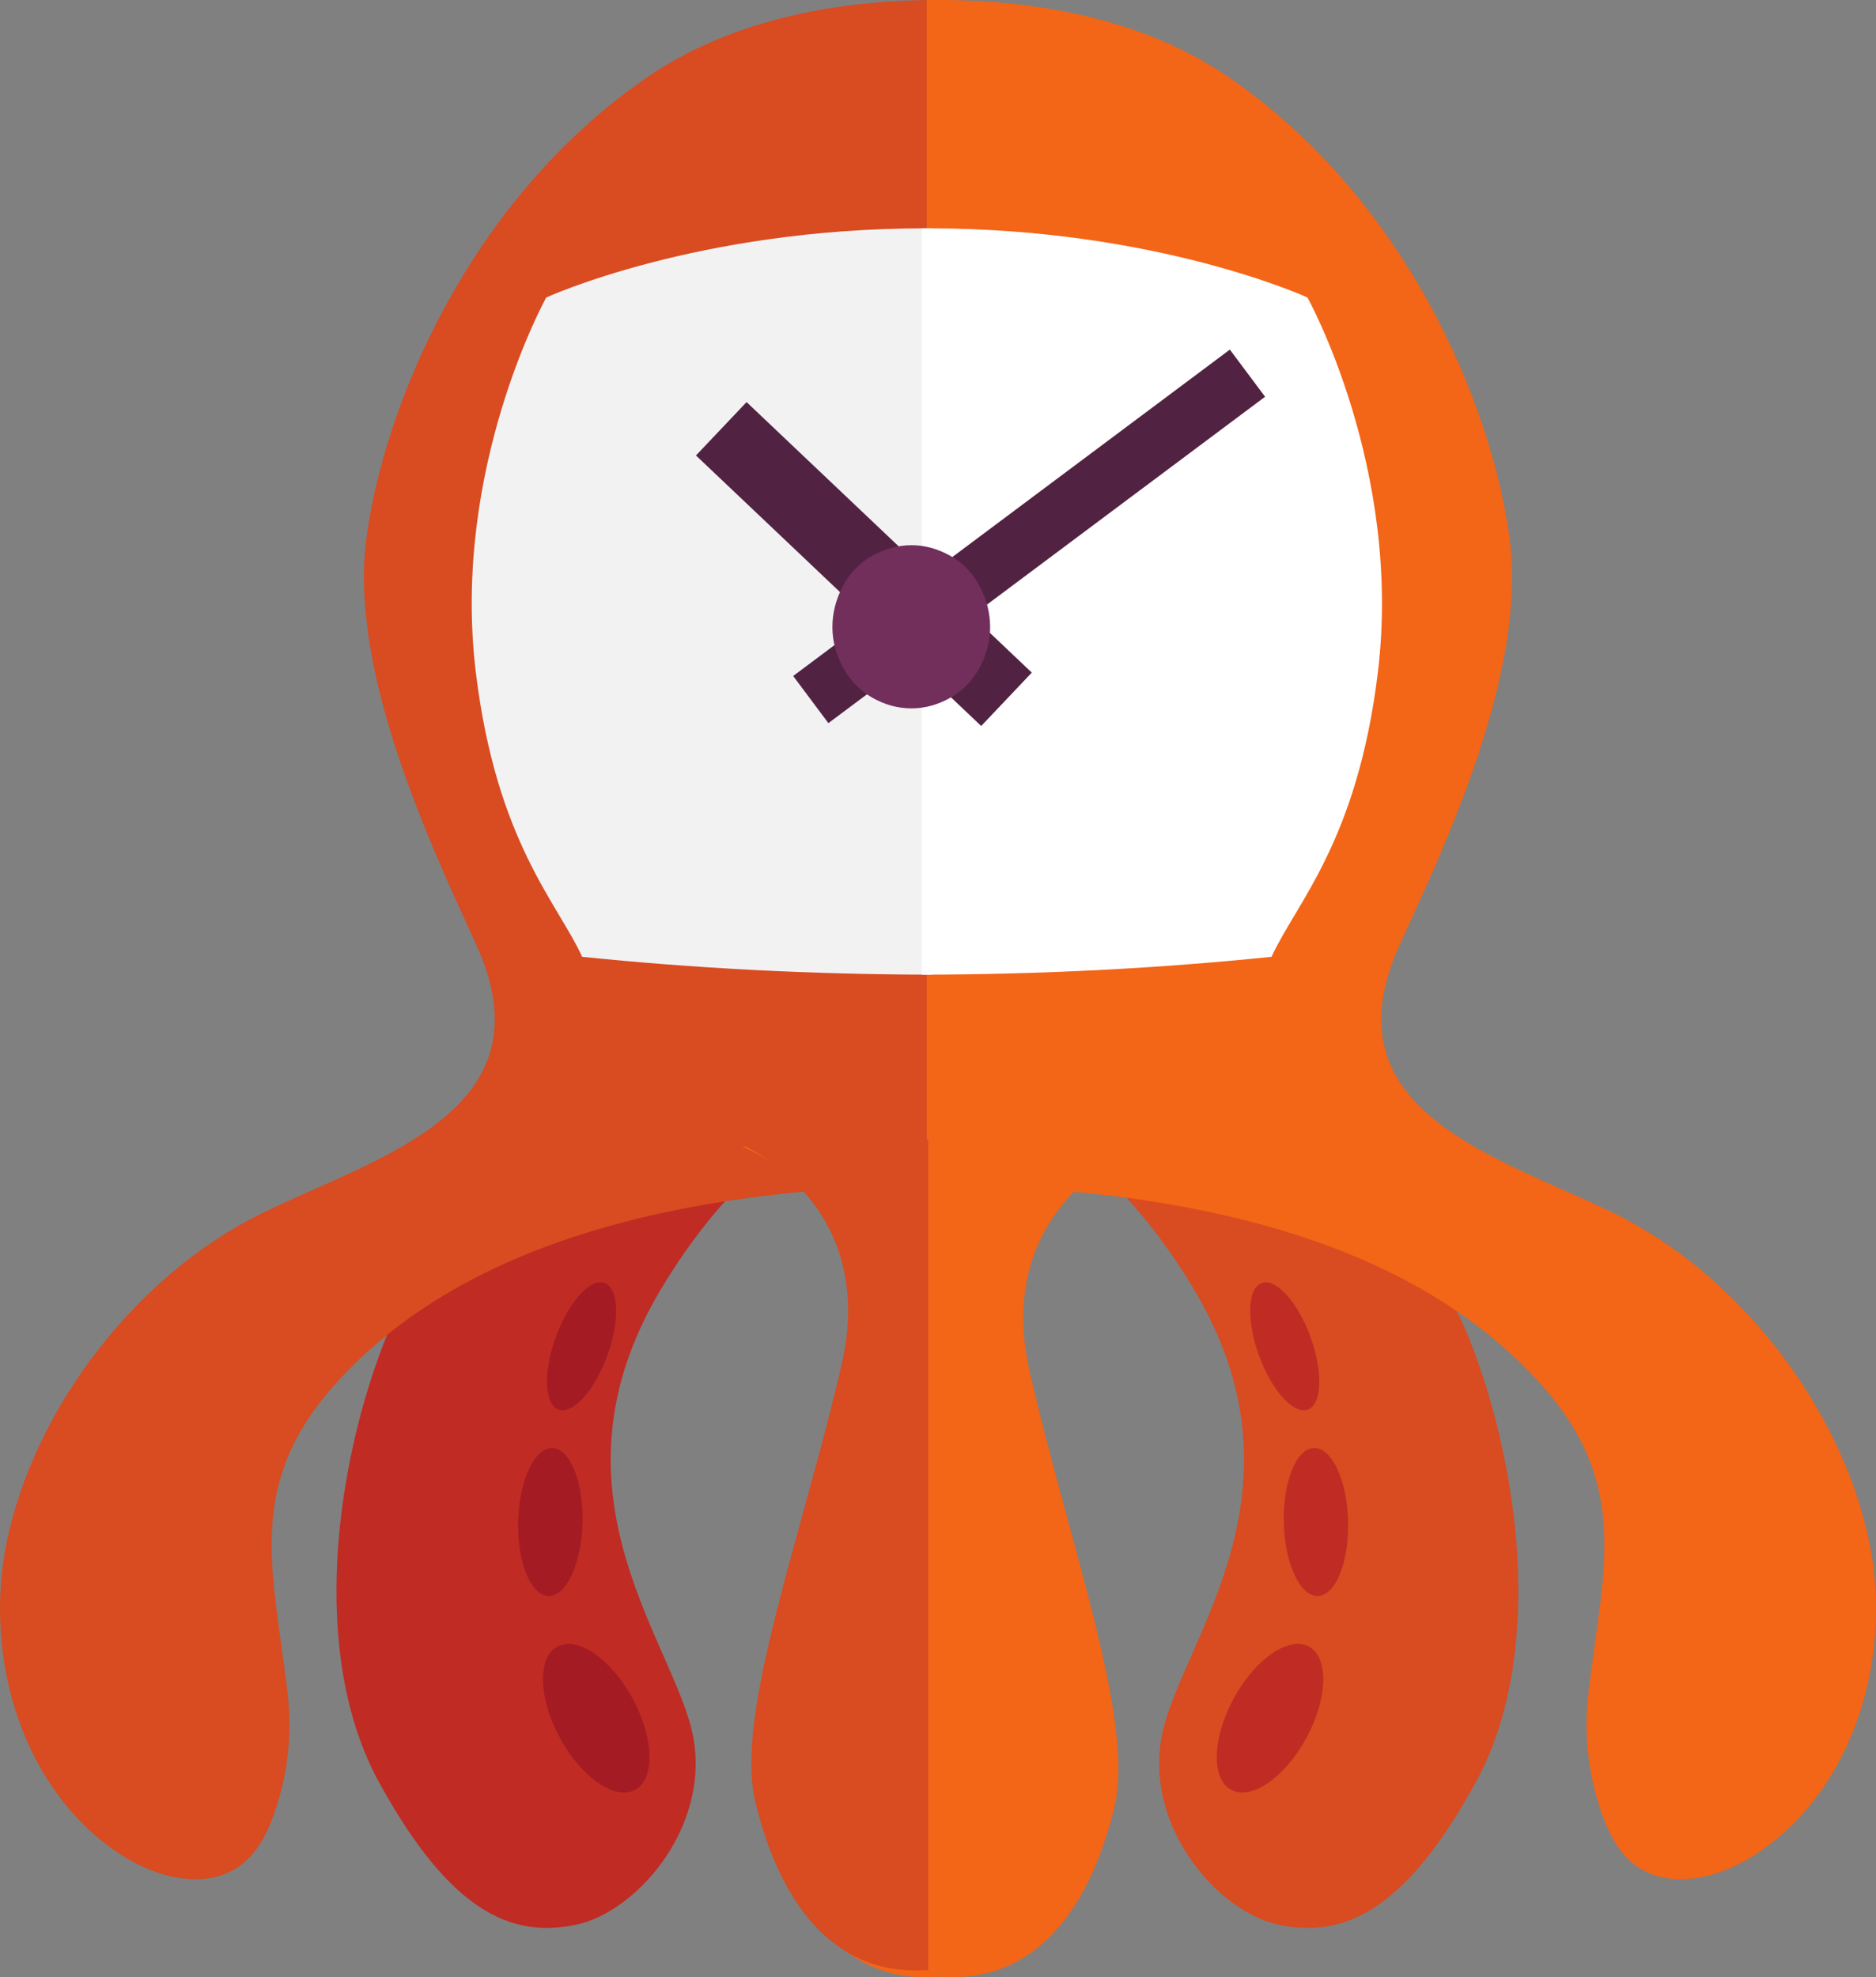 <?xml version="1.0" encoding="UTF-8" standalone="no"?>
<!-- Created with Inkscape (http://www.inkscape.org/) -->

<svg
   xmlns:dc="http://purl.org/dc/elements/1.1/"
   xmlns:cc="http://creativecommons.org/ns#"
   xmlns:rdf="http://www.w3.org/1999/02/22-rdf-syntax-ns#"
   xmlns:svg="http://www.w3.org/2000/svg"
   xmlns="http://www.w3.org/2000/svg"
   xmlns:sodipodi="http://sodipodi.sourceforge.net/DTD/sodipodi-0.dtd"
   xmlns:inkscape="http://www.inkscape.org/namespaces/inkscape"
   id="svg2"
   version="1.1"
   inkscape:version="0.91 r13725"
   xml:space="preserve"
   width="127.529"
   height="134.378"
   viewBox="0 0 127.529 134.378"
   sodipodi:docname="tikal_clock.svg"><rect x="0" y="0" width="127.529" height="134.378" fill="#808080" stroke="none"/><defs
     id="defs6"><clipPath
       clipPathUnits="userSpaceOnUse"
       id="clipPath18"><path
         d="m 0,215.438 215.438,0 L 215.438,0 0,0 0,215.438 Z"
         id="path20"
         inkscape:connector-curvature="0" /></clipPath></defs><sodipodi:namedview
     pagecolor="#ffffff"
     bordercolor="#666666"
     borderopacity="1"
     objecttolerance="10"
     gridtolerance="10"
     guidetolerance="10"
     inkscape:pageopacity="0"
     inkscape:pageshadow="2"
     inkscape:window-width="1440"
     inkscape:window-height="856"
     id="namedview4"
     showgrid="false"
     inkscape:zoom="2"
     inkscape:cx="-0.8267324"
     inkscape:cy="6.5258008"
     inkscape:window-x="0"
     inkscape:window-y="0"
     inkscape:window-maximized="0"
     inkscape:current-layer="g10"
     inkscape:snap-page="true"
     fit-margin-top="0"
     fit-margin-left="0"
     fit-margin-right="0"
     fit-margin-bottom="0" /><g
     id="g10"
     inkscape:groupmode="layer"
     inkscape:label="Sticker_Grey_7X7cm"
     transform="matrix(1.25,0,0,-1.25,-70.884,235.795)"><g
       id="g96"
       transform="translate(107.234,129.244)"
       style="fill:#c02b24;fill-opacity:1;fill-rule:nonzero;stroke:none"><path
         d="m 0,0 -0.214,0 c -5.557,-0.106 -10.81,-4.675 -14.448,-10.837 -6.287,-10.652 0.405,-18.592 1.718,-23.692 1.313,-5.1 -2.825,-10.007 -6.264,-10.731 -3.536,-0.743 -6.87,0.744 -10.709,7.756 -3.839,7.012 -2.324,17.424 0.404,24.224 2.638,6.576 11.416,13.599 11.012,16.999 -0.404,3.399 -4.849,5.843 -6.163,16.361 -1.313,10.518 3.738,19.336 3.738,19.336 0,0 7.987,3.568 20.107,3.568"
         id="path98"
         inkscape:connector-curvature="0"
         style="fill:#c02b24;fill-opacity:1" /></g><g
       id="g100"
       transform="translate(107.05,129.244)"
       style="fill:#d94b20;fill-opacity:1;fill-rule:nonzero;stroke:none"><path
         d="m 0,0 0.214,0 c 5.557,-0.106 10.81,-4.675 14.448,-10.837 6.287,-10.652 -0.405,-18.592 -1.718,-23.692 -1.313,-5.1 2.825,-10.007 6.264,-10.731 3.536,-0.743 6.87,0.744 10.709,7.756 3.839,7.012 2.324,17.424 -0.404,24.224 -2.638,6.576 -11.416,13.599 -11.012,16.999 0.404,3.399 4.849,5.843 6.163,16.361 1.313,10.518 -3.738,19.336 -3.738,19.336 0,0 -7.987,3.568 -20.107,3.568"
         id="path102"
         inkscape:connector-curvature="0"
         style="fill:#d94b20;fill-opacity:1" /></g><g
       id="g104"
       transform="translate(108.335,124.172)"
       style="fill:#d94b20;fill-opacity:1;fill-rule:nonzero;stroke:none"><path
         d="m 0,0 0,64.459 c -5.858,0.089 -11.828,-1.017 -16.489,-4.235 -9.626,-6.647 -14.247,-17.791 -15.21,-25.025 -0.962,-7.233 3.466,-16.617 5.969,-22.091 4.152,-9.083 -5.443,-11.566 -11.662,-14.615 -6.74,-3.304 -12.35,-10.509 -13.868,-17.871 -1.3,-6.312 0.86,-13.59 6.293,-17.055 1.936,-1.235 4.612,-1.888 6.445,-0.505 0.905,0.682 1.438,1.747 1.814,2.816 0.73,2.074 0.98,4.316 0.725,6.501 -0.774,6.62 -2.333,11.24 2.465,16.691 7.496,8.514 20.51,10.664 31.32,10.927 l 0,-0.062 C -1.47,-0.031 -0.736,-0.013 0,0"
         id="path106"
         inkscape:connector-curvature="0"
         style="fill:#d94b20;fill-opacity:1" /></g><g
       id="g108"
       transform="translate(107.103,124.172)"
       style="fill:#f36517;fill-opacity:1;fill-rule:nonzero;stroke:none"><path
         d="M 0,0 0,64.459 C 5.858,64.548 11.828,63.442 16.489,60.224 26.115,53.577 30.736,42.433 31.699,35.199 32.661,27.966 28.233,18.582 25.73,13.108 21.578,4.025 31.173,1.542 37.392,-1.507 c 6.74,-3.304 12.35,-10.509 13.868,-17.871 1.3,-6.312 -0.86,-13.59 -6.293,-17.055 -1.936,-1.235 -4.612,-1.888 -6.445,-0.505 -0.905,0.682 -1.438,1.747 -1.814,2.816 -0.73,2.074 -0.98,4.316 -0.725,6.501 0.774,6.62 2.333,11.24 -2.465,16.691 -7.496,8.514 -20.51,10.664 -31.32,10.927 l 0,-0.062 C 1.47,-0.031 0.736,-0.013 0,0"
         id="path110"
         inkscape:connector-curvature="0"
         style="fill:#f36517;fill-opacity:1" /></g><g
       id="g112"
       transform="translate(97.05,126.293)"
       style="fill:#f36517;fill-opacity:1;fill-rule:nonzero;stroke:none"><path
         d="m 0,0 c 0,0 8.109,-3.033 5.985,-12.231 -2.124,-9.198 -5.798,-18.953 -4.715,-23.65 1.083,-4.697 3.734,-9.603 9.258,-9.261 l 0.453,0.001 c 5.523,-0.321 8.193,4.595 9.294,9.296 1.1,4.7 -2.536,14.442 -4.625,23.632 -2.089,9.191 6.032,12.253 6.032,12.253"
         id="path114"
         inkscape:connector-curvature="0"
         style="fill:#f36517;fill-opacity:1" /></g><g
       id="g116"
       transform="translate(107.186,126.685)"
       style="fill:#d94b20;fill-opacity:1;fill-rule:nonzero;stroke:none"><path
         d="m 0,0 -10.694,-0.02 c 0,0 8.109,-3.032 5.985,-12.23 -2.124,-9.199 -5.798,-18.954 -4.715,-23.65 1.083,-4.697 3.734,-9.604 9.258,-9.262 L 0,-45.161 0,0 Z"
         id="path118"
         inkscape:connector-curvature="0"
         style="fill:#d94b20;fill-opacity:1" /></g><g
       id="g120"
       transform="translate(87.159,94.141)"
       style="fill:#a41b23;fill-opacity:1;fill-rule:nonzero;stroke:none"><path
         d="M 0,0 C -1.169,2.15 -1.233,4.374 -0.143,4.967 0.948,5.56 2.78,4.298 3.949,2.148 5.118,-0.002 5.182,-2.226 4.092,-2.819 3.001,-3.412 1.169,-2.15 0,0"
         id="path122"
         inkscape:connector-curvature="0"
         style="fill:#a41b23;fill-opacity:1" /></g><g
       id="g124"
       transform="translate(84.889,105.928)"
       style="fill:#a41b23;fill-opacity:1;fill-rule:nonzero;stroke:none"><path
         d="M 0,0 C 0.057,2.221 0.885,4.001 1.851,3.977 2.817,3.952 3.554,2.132 3.497,-0.089 3.44,-2.31 2.612,-4.09 1.646,-4.066 0.68,-4.041 -0.057,-2.221 0,0"
         id="path126"
         inkscape:connector-curvature="0"
         style="fill:#a41b23;fill-opacity:1" /></g><g
       id="g128"
       transform="translate(86.936,115.946)"
       style="fill:#a41b23;fill-opacity:1;fill-rule:nonzero;stroke:none"><path
         d="M 0,0 C 0.693,1.9 1.88,3.213 2.652,2.932 3.424,2.65 3.488,0.881 2.795,-1.019 2.102,-2.92 0.915,-4.232 0.143,-3.951 -0.629,-3.669 -0.693,-1.9 0,0"
         id="path130"
         inkscape:connector-curvature="0"
         style="fill:#a41b23;fill-opacity:1" /></g><g
       id="g132"
       transform="translate(127.751,94.141)"
       style="fill:#c02b24;fill-opacity:1;fill-rule:nonzero;stroke:none"><path
         d="M 0,0 C 1.169,2.15 1.233,4.374 0.143,4.967 -0.948,5.56 -2.78,4.298 -3.949,2.148 -5.118,-0.002 -5.182,-2.226 -4.092,-2.819 -3.001,-3.412 -1.169,-2.15 0,0"
         id="path134"
         inkscape:connector-curvature="0"
         style="fill:#c02b24;fill-opacity:1" /></g><g
       id="g136"
       transform="translate(130.022,105.928)"
       style="fill:#c02b24;fill-opacity:1;fill-rule:nonzero;stroke:none"><path
         d="M 0,0 C -0.057,2.221 -0.885,4.001 -1.851,3.977 -2.817,3.952 -3.554,2.132 -3.497,-0.089 -3.44,-2.31 -2.612,-4.09 -1.646,-4.066 -0.68,-4.041 0.057,-2.221 0,0"
         id="path138"
         inkscape:connector-curvature="0"
         style="fill:#c02b24;fill-opacity:1" /></g><g
       id="g140"
       transform="translate(127.974,115.946)"
       style="fill:#c02b24;fill-opacity:1;fill-rule:nonzero;stroke:none"><path
         d="M 0,0 C -0.693,1.9 -1.88,3.213 -2.652,2.932 -3.424,2.65 -3.488,0.881 -2.795,-1.019 -2.102,-2.92 -0.915,-4.232 -0.143,-3.951 0.629,-3.669 0.693,-1.9 0,0"
         id="path142"
         inkscape:connector-curvature="0"
         style="fill:#c02b24;fill-opacity:1" /></g><g
       id="g144"
       transform="matrix(1,0,0,1.362,107.381,176.221)"
       style="fill:#f2f2f3;fill-opacity:1;fill-rule:nonzero;stroke:none"><path
         d="m 0,0 -0.363,0 c -12.419,0 -20.604,-2.761 -20.604,-2.761 0,0 -5.176,-6.824 -3.83,-14.963 1.118,-6.764 4.451,-9.213 5.784,-11.357 C -12.93,-29.54 -6.559,-29.785 0,-29.794 L 0,0 Z"
         id="path146"
         inkscape:connector-curvature="0" /></g><g
       id="g148"
       transform="matrix(1,0,0,1.362,106.844,176.221)"
       style="fill:#ffffff;fill-opacity:1;fill-rule:nonzero;stroke:none"><path
         d="m 0,0 0.363,0 c 12.419,0 20.604,-2.761 20.604,-2.761 0,0 5.176,-6.824 3.83,-14.963 -1.118,-6.764 -4.451,-9.213 -5.784,-11.357 C 12.93,-29.54 6.559,-29.785 0,-29.794 L 0,0 Z"
         id="path150"
         inkscape:connector-curvature="0" /></g><path
       style="fill:none;fill-opacity:1;stroke:#522242;stroke-width:3.2;stroke-linecap:butt;stroke-linejoin:miter;stroke-miterlimit:4;stroke-dasharray:none;stroke-opacity:1"
       d="m 100.8,150.6 23.749,17.746 z"
       id="minute"
       inkscape:connector-curvature="0"
       inkscape:label="#minute"
       sodipodi:nodetypes="ccc" /><path
       style="fill:none;stroke:#522242;stroke-width:4;stroke-linecap:butt;stroke-linejoin:miter;stroke-miterlimit:4;stroke-dasharray:none;stroke-opacity:1"
       d="m 111.444,150.614 -15.512,14.709 0,0 0,0"
       id="path4175"
       inkscape:connector-curvature="0" /><g
       id="pin"
       transform="translate(106.286,158.994)"
       style="fill:#722f5c;fill-opacity:1;fill-rule:nonzero;stroke:none"><path
         d="m 0,0 c 0.707,0 1.404,-0.191 2.09,-0.571 0.685,-0.381 1.22,-0.93 1.603,-1.647 0.382,-0.717 0.574,-1.464 0.574,-2.241 0,-0.747 -0.188,-1.475 -0.563,-2.184 C 3.328,-7.353 2.797,-7.902 2.112,-8.29 1.426,-8.679 0.722,-8.873 0,-8.873 c -0.75,0 -1.465,0.194 -2.144,0.583 -0.679,0.388 -1.209,0.937 -1.592,1.647 -0.382,0.709 -0.574,1.437 -0.574,2.184 0,0.777 0.192,1.524 0.574,2.241 0.383,0.717 0.917,1.266 1.603,1.647 C -1.448,-0.191 -0.736,0 0,0"
         id="path154"
         inkscape:connector-curvature="0"
         style="fill:#722f5c;fill-opacity:1" /></g></g></svg>